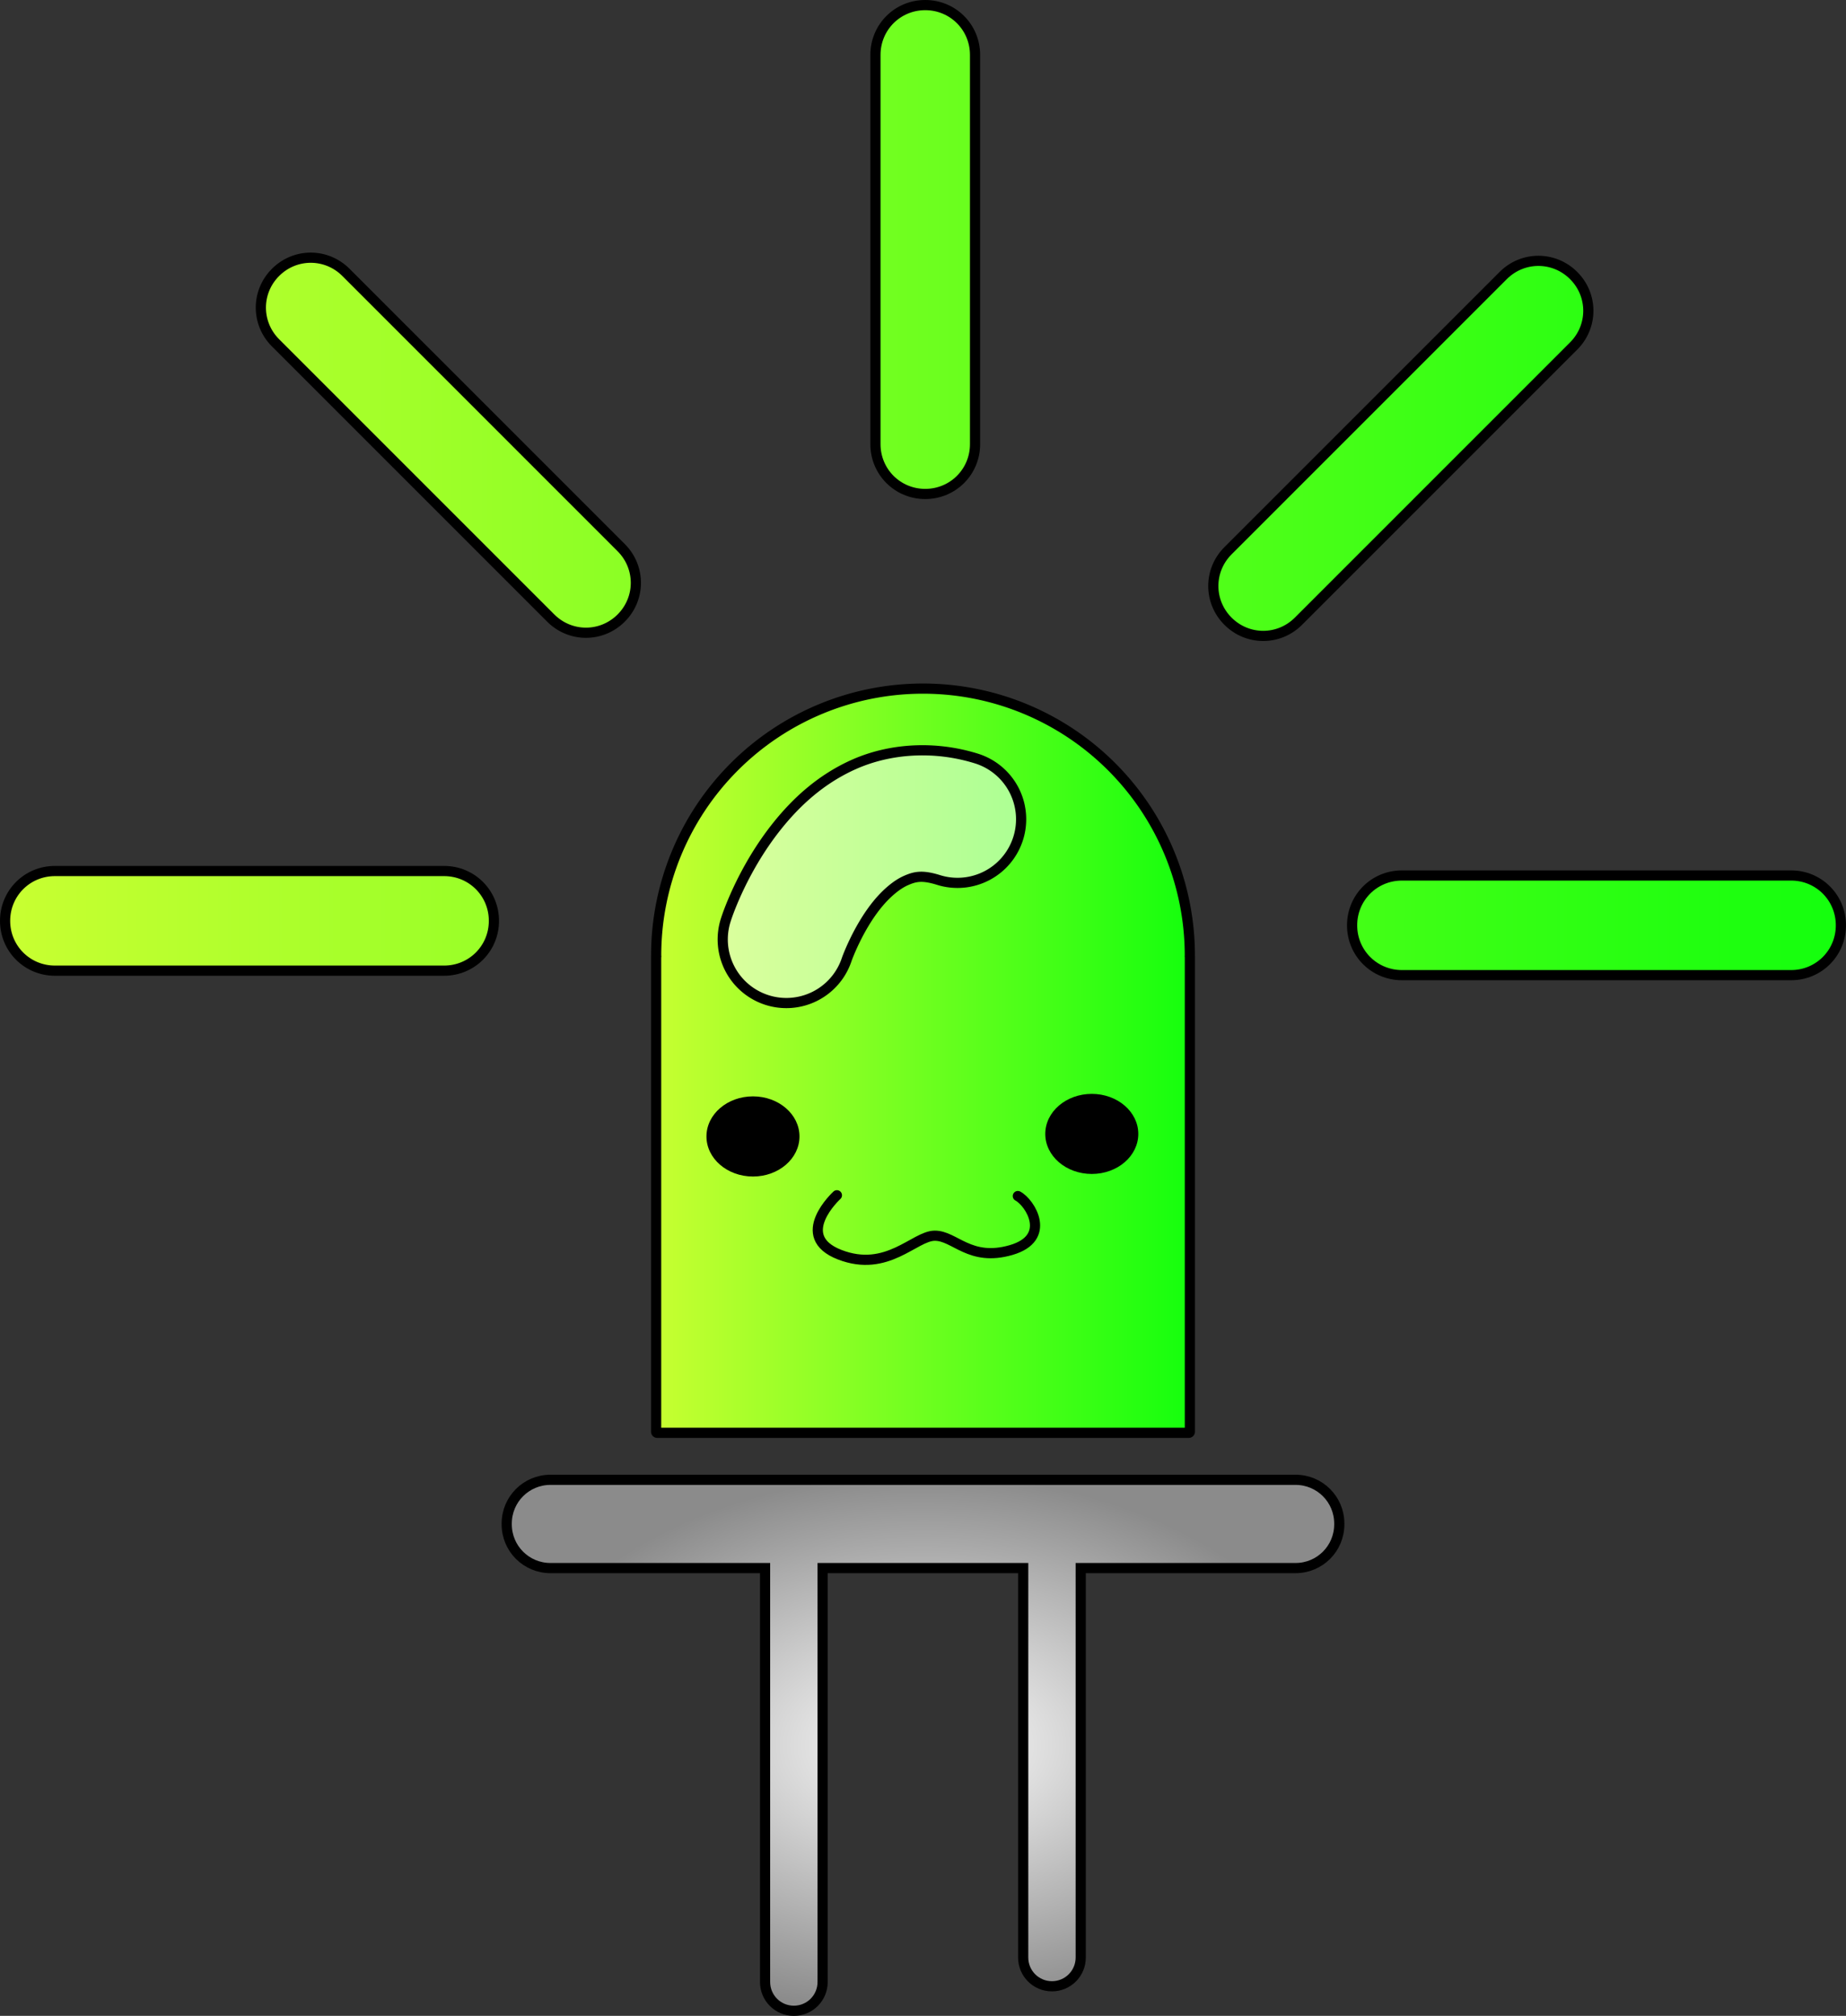 <?xml version="1.0" encoding="UTF-8" standalone="no"?>
<!-- Created with Inkscape (http://www.inkscape.org/) -->

<svg
   width="145.109mm"
   height="158.449mm"
   viewBox="0 0 145.109 158.449"
   version="1.1"
   id="svg1"
   inkscape:version="1.3.2 (091e20ef0f, 2023-11-25)"
   sodipodi:docname="Icon.svg"
   xmlns:inkscape="http://www.inkscape.org/namespaces/inkscape"
   xmlns:sodipodi="http://sodipodi.sourceforge.net/DTD/sodipodi-0.dtd"
   xmlns:xlink="http://www.w3.org/1999/xlink"
   xmlns="http://www.w3.org/2000/svg"
   xmlns:svg="http://www.w3.org/2000/svg">
  <rect x="0" y="0" width="145.109" height="158.449" fill="#333333" stroke="none"/>
  <sodipodi:namedview
     id="namedview1"
     pagecolor="#ffffff"
     bordercolor="#000000"
     borderopacity="0.25"
     inkscape:showpageshadow="2"
     inkscape:pageopacity="0.0"
     inkscape:pagecheckerboard="0"
     inkscape:deskcolor="#d1d1d1"
     inkscape:document-units="mm"
     inkscape:zoom="0.75540971"
     inkscape:cx="439.4966"
     inkscape:cy="405.74009"
     inkscape:window-width="1620"
     inkscape:window-height="1033"
     inkscape:window-x="296"
     inkscape:window-y="25"
     inkscape:window-maximized="1"
     inkscape:current-layer="layer1" />
  <defs
     id="defs1">
    <linearGradient
       inkscape:collect="always"
       xlink:href="#swatch27"
       id="linearGradient28"
       x1="79.596"
       y1="113.493"
       x2="122.353"
       y2="113.493"
       gradientUnits="userSpaceOnUse"
       spreadMethod="pad"
       gradientTransform="translate(-28.419,-30.121)" />
    <linearGradient
       id="swatch27">
      <stop
         style="stop-color:#c9ff31;stop-opacity:1;"
         offset="0"
         id="stop27" />
      <stop
         style="stop-color:#13ff0d;stop-opacity:1;"
         offset="1"
         id="stop28" />
    </linearGradient>
    <linearGradient
       inkscape:collect="always"
       xlink:href="#swatch27"
       id="linearGradient53"
       x1="28.419"
       y1="68.644"
       x2="173.528"
       y2="68.644"
       gradientUnits="userSpaceOnUse"
       gradientTransform="translate(-28.419,-30.121)" />
    <radialGradient
       inkscape:collect="always"
       xlink:href="#linearGradient29"
       id="radialGradient30"
       cx="100.974"
       cy="167.302"
       fx="100.974"
       fy="167.302"
       r="33.124"
       gradientTransform="matrix(1,0,0,0.642,-28.419,29.764)"
       gradientUnits="userSpaceOnUse" />
    <linearGradient
       id="linearGradient29"
       inkscape:collect="always">
      <stop
         style="stop-color:#ffffff;stop-opacity:1;"
         offset="0"
         id="stop29" />
      <stop
         style="stop-color:#8b8b8b;stop-opacity:1;"
         offset="1"
         id="stop30" />
    </linearGradient>
  </defs>
  <g
     inkscape:label="Ebene 1"
     inkscape:groupmode="layer"
     id="layer1">
    <path
       id="rect1"
       style="fill:url(#linearGradient28);fill-opacity:1;stroke:#000000;stroke-width:0.8;stroke-dasharray:none"
       d="M 72.555,54.125 A 20.976,20.976 0 0 0 51.579,75.1 A 20.976,20.976 0 0 0 51.584,75.168 C 51.582,75.175 51.576,75.179 51.576,75.187 V 112.531 C 51.576,112.581 51.616,112.621 51.666,112.621 H 93.443 C 93.493,112.621 93.533,112.581 93.533,112.531 V 75.187 C 93.533,75.179 93.527,75.175 93.526,75.168 A 20.976,20.976 0 0 0 93.53,75.1 A 20.976,20.976 0 0 0 72.555,54.125 Z" />
    <path
       style="color:#000000;fill:#ffffff;fill-opacity:0.535;stroke:#000000;stroke-width:0.8;stroke-linecap:round;stroke-dasharray:none"
       d="M 71.707,58.996 C 70.077,59.089 68.536,59.464 67.187,60.056 C 64.49,61.242 62.551,63.101 61.115,64.89 C 58.243,68.47 57.06,72.285 57.06,72.285 A 5,5 0 0 0 60.256,78.592 A 5,5 0 0 0 66.564,75.396 C 66.564,75.396 67.409,73.024 68.914,71.148 C 69.666,70.21 70.504,69.522 71.211,69.211 C 71.918,68.9 72.481,68.763 73.779,69.168 A 5,5 0 0 0 80.041,65.883 A 5,5 0 0 0 76.756,59.621 C 75.054,59.09 73.336,58.903 71.707,58.996 Z"
       id="path2" />
    <path
       id="path43"
       style="color:#000000;fill:url(#linearGradient53);stroke:#000000;stroke-width:0.8;stroke-linecap:round;stroke-dasharray:none"
       d="M 72.73,0.4 C 70.553,0.4 68.816,2.14 68.816,4.316 V 34.91 C 68.816,37.087 70.553,38.826 72.73,38.826 C 74.906,38.826 76.646,37.087 76.646,34.91 V 4.316 C 76.646,2.14 74.906,0.4 72.73,0.4 Z M 24.427,20.255 C 23.428,20.255 22.428,20.64 21.659,21.409 C 20.12,22.948 20.12,25.408 21.659,26.947 L 43.292,48.58 C 44.831,50.119 47.291,50.119 48.83,48.58 C 50.369,47.041 50.368,44.582 48.829,43.043 L 27.195,21.41 C 26.426,20.641 25.426,20.255 24.427,20.255 Z M 120.931,20.503 C 119.931,20.503 118.932,20.888 118.162,21.658 L 96.529,43.29 C 94.99,44.829 94.99,47.29 96.529,48.829 C 98.068,50.368 100.528,50.368 102.067,48.829 L 123.7,27.196 C 125.24,25.657 125.24,23.197 123.7,21.658 C 122.931,20.888 121.931,20.503 120.931,20.503 Z M 4.316,68.463 C 2.14,68.463 0.4,70.202 0.4,72.379 C 0.4,74.555 2.14,76.295 4.316,76.295 H 34.91 C 37.087,76.295 38.826,74.555 38.826,72.379 C 38.826,70.202 37.087,68.463 34.91,68.463 Z M 110.199,68.814 C 109.927,68.814 109.662,68.842 109.406,68.893 C 108.383,69.101 107.51,69.702 106.95,70.535 C 106.809,70.743 106.689,70.966 106.59,71.2 C 106.492,71.435 106.415,71.681 106.364,71.937 C 106.312,72.193 106.285,72.458 106.285,72.73 C 106.285,73.003 106.312,73.268 106.364,73.524 C 106.467,74.035 106.669,74.509 106.95,74.926 C 107.09,75.134 107.249,75.328 107.426,75.504 C 107.955,76.035 108.638,76.412 109.406,76.567 C 109.662,76.619 109.927,76.647 110.199,76.647 H 140.795 C 142.971,76.647 144.708,74.907 144.708,72.73 C 144.708,70.554 142.971,68.814 140.795,68.814 Z"
       sodipodi:nodetypes="sssssssssscsccssccsccssssssssssssssssssssssss" />
    <ellipse
       style="fill:#000000;stroke:none;stroke-width:1.759;stroke-linecap:round;stroke-dasharray:none"
       id="path8"
       cx="59.189"
       cy="89.325"
       rx="3.656"
       ry="3.15" />
    <ellipse
       style="fill:#000000;stroke:none;stroke-width:1.758;stroke-linecap:round;stroke-dasharray:none"
       id="path8-3"
       cx="85.822"
       cy="89.127"
       rx="3.656"
       ry="3.147" />
    <path
       style="fill:none;stroke:#000000;stroke-width:0.8;stroke-linecap:round;stroke-dasharray:none"
       d="M 65.787,93.949 C 65.787,93.949 62.265,97.169 66.004,98.619 C 69.743,100.069 71.882,97.14 73.473,97.128 C 75.064,97.116 76.226,99.197 79.479,98.255 C 82.731,97.312 80.986,94.527 80.009,94.01"
       id="path9" />
    <path
       id="rect9"
       style="fill:url(#radialGradient30);stroke:#000000;stroke-width:0.8;stroke-linecap:round;stroke-dasharray:none"
       d="M 43.272,116.314 C 41.366,116.314 39.831,117.85 39.831,119.756 V 119.811 C 39.831,121.718 41.366,123.252 43.272,123.252 H 60.14 V 155.787 C 60.14,157.04 61.149,158.049 62.402,158.049 C 63.655,158.049 64.664,157.04 64.664,155.787 V 123.252 H 80.43 V 153.861 C 80.43,155.114 81.439,156.123 82.692,156.123 C 83.945,156.123 84.953,155.114 84.953,153.861 V 123.252 H 101.837 C 103.744,123.252 105.278,121.718 105.278,119.811 V 119.756 C 105.278,117.85 103.744,116.314 101.837,116.314 Z" />
  </g>
</svg>
